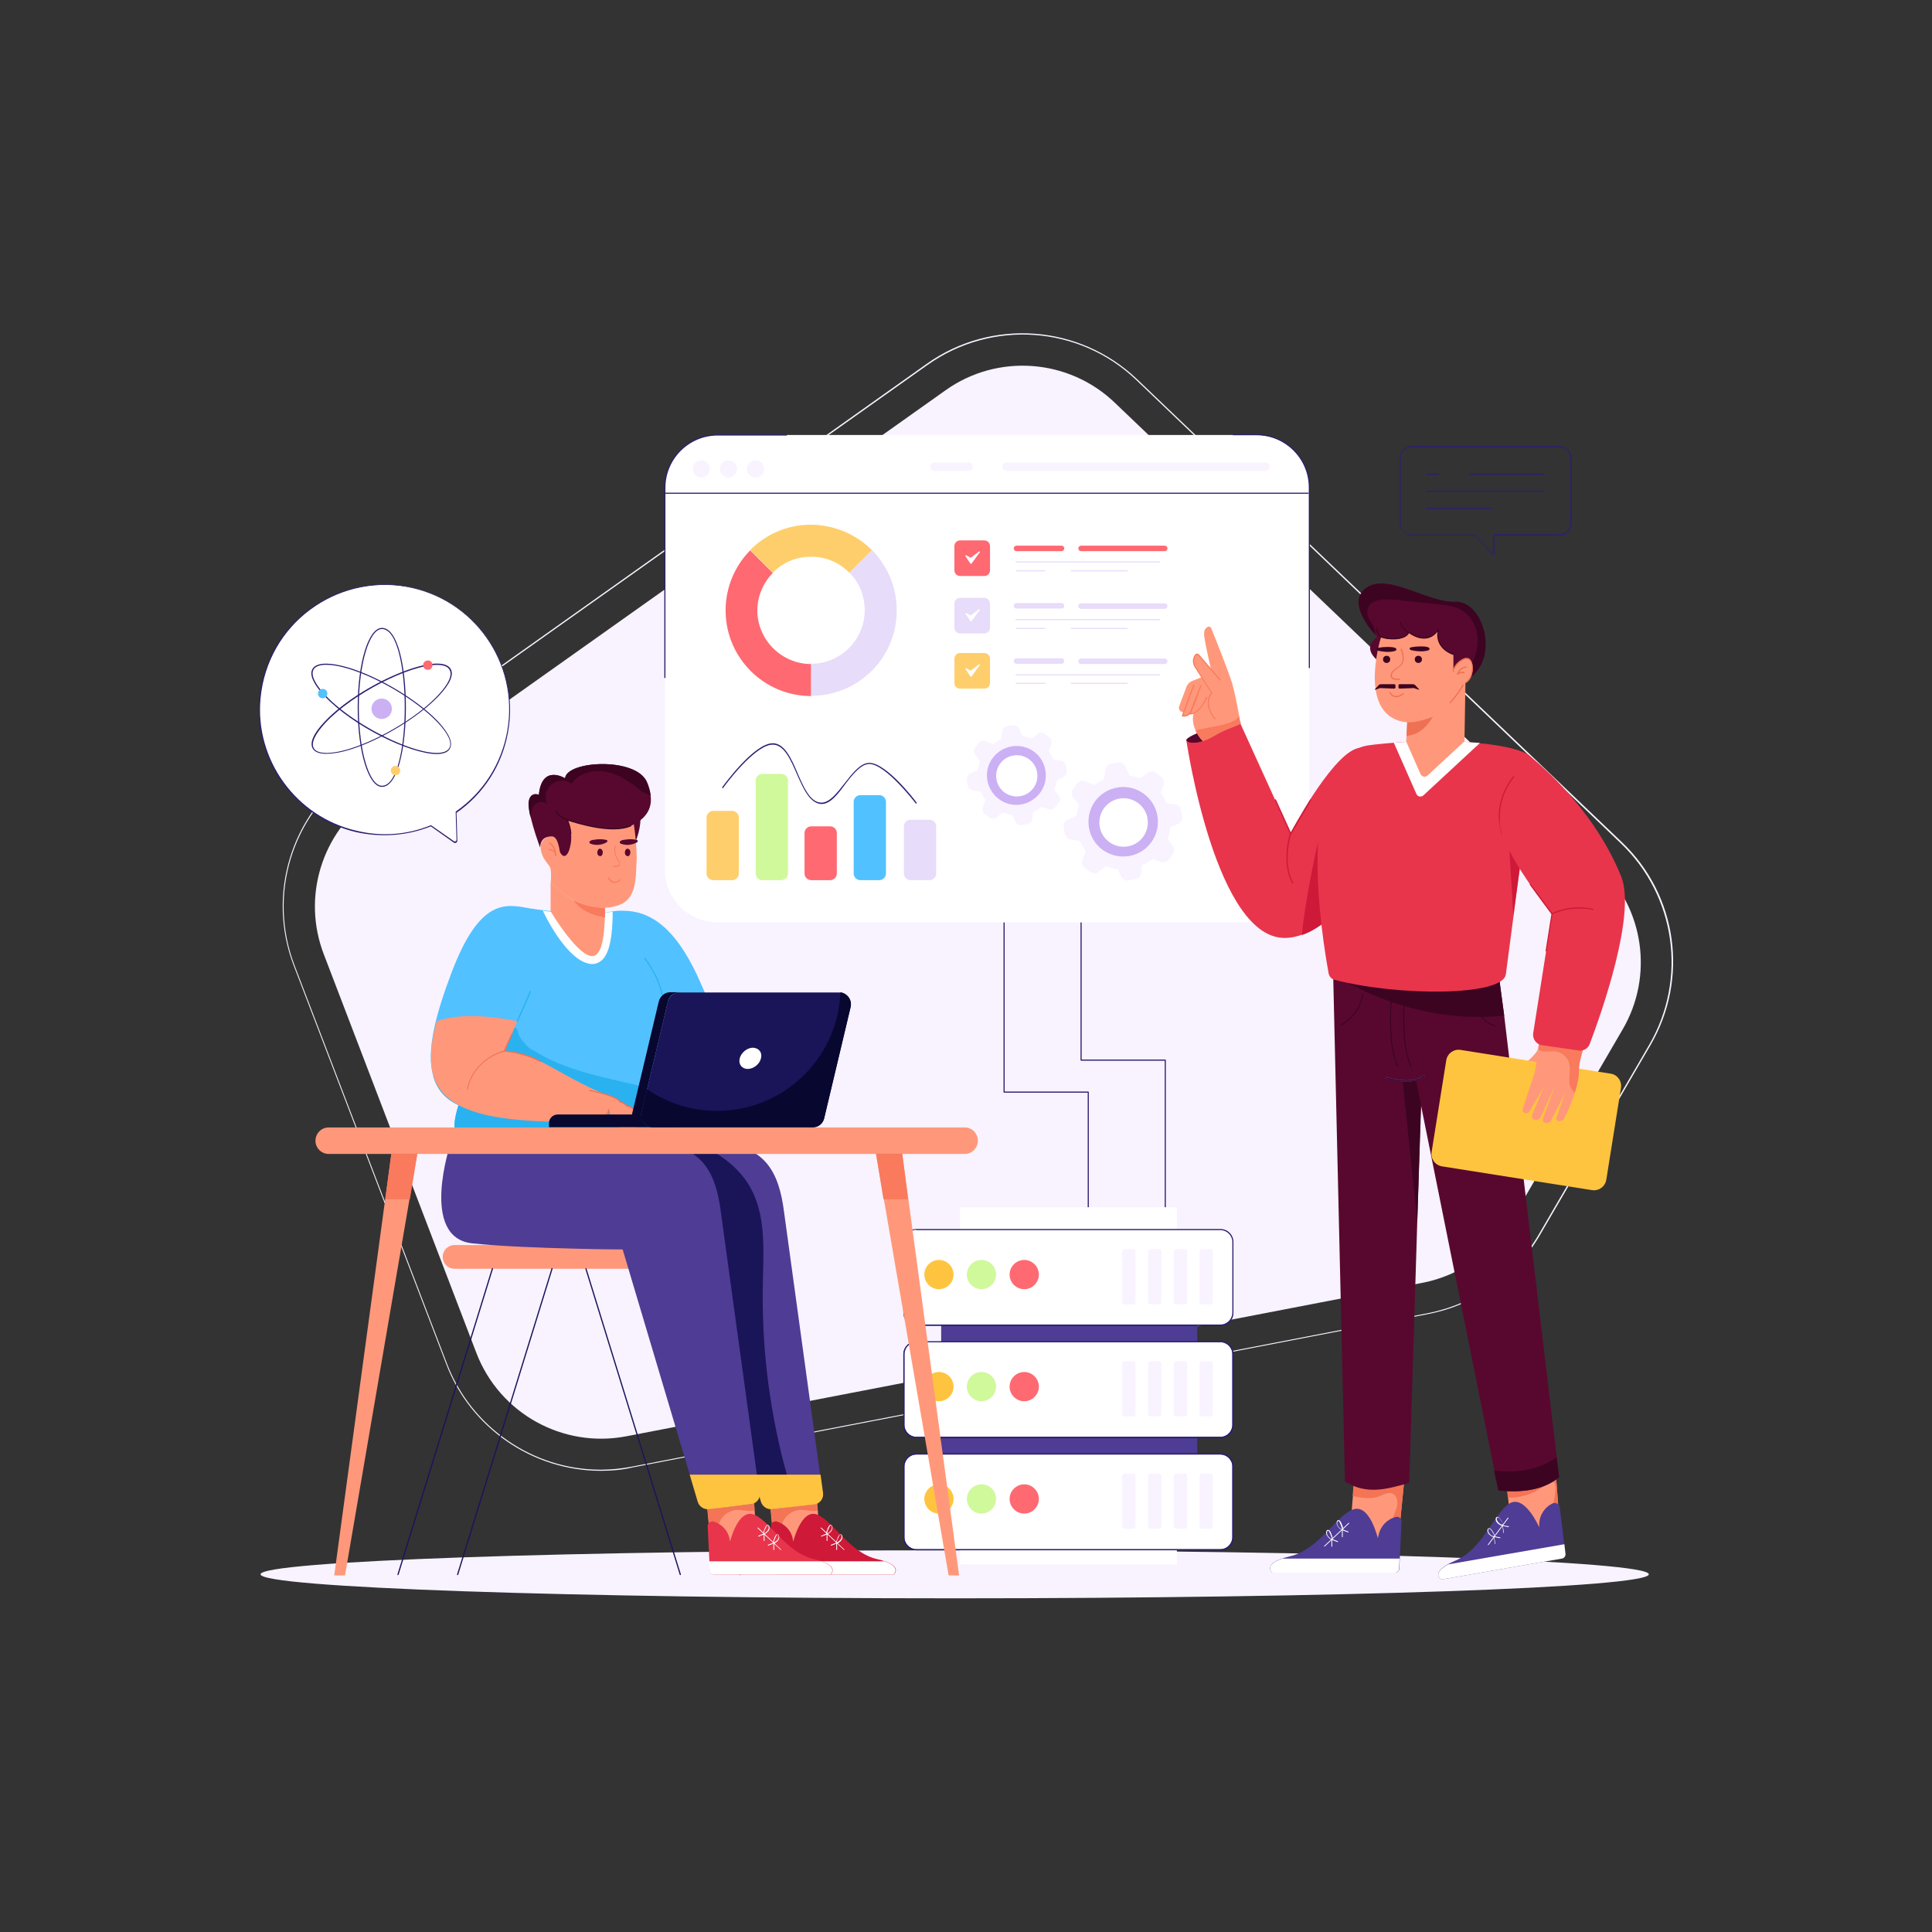 <svg xmlns="http://www.w3.org/2000/svg" enable-background="new 0 0 700 700" viewBox="0 0 700 700" id="data-science"><rect x="0" y="0" width="700" height="700" fill="#333333" stroke="none"/><path fill="#f8f3ff" d="M217.7 532.9c-24.7 0-47.2-15.5-56-38.6l-55.3-144.5c-9.8-25.6-1-54.5 21.3-70.4 10.4-7.4 200-141.8 208.1-147.6 23.4-16.6 55.3-14.3 76.2 5.6l175.6 167.7c20.2 19.2 24.4 49.5 10.4 73.6l-40 68.7c-8.7 15-23.5 25.4-40.5 28.7l-288.4 55.6c-3.8.9-7.6 1.2-11.4 1.2zm118.4-400.7L127.9 279.8c-22.2 15.7-30.9 44.5-21.2 69.9L162 494.2c8.8 22.9 31.1 38.3 55.6 38.3 3.8 0 7.6-.4 11.3-1.1l288.4-55.6c16.9-3.3 31.6-13.7 40.2-28.5l40-68.7c13.9-23.9 9.7-54-10.3-73.1L411.7 137.7c-20.6-19.7-52.3-22-75.6-5.5z"></path><path fill="#f8f3ff" d="m117.3 345.7 55.3 144.5c8.4 21.9 31.3 34.6 54.3 30.2l288.4-55.6c13.7-2.6 25.6-11.1 32.6-23.1l40-68.7c11.3-19.3 7.8-43.8-8.4-59.3L403.9 145.9c-16.7-16-42.5-17.9-61.3-4.5L134.5 289c-18 12.8-25.1 36.1-17.2 56.7z"></path><path fill="#ff987a" d="M556.6 387.4c-2.4.8-4.9 3.1-6.1 2.4-2.8-1.9 5.2-5.9 6.8-9.8l.3-1.7c0-.2.1-.3.1-.5l-1.1 9.6z"></path><path fill="#2c1e70" d="M422.2 440.1c-.1 0-.2-.1-.2-.2v-55.6h-30.3c-.1 0-.2-.1-.2-.2v-49.9c0-.1.1-.2.2-.2s.2.1.2.2v49.7h30.3c.1 0 .2.1.2.2v55.8c0 .2-.1.2-.2.2zM394.3 440.1c-.1 0-.2-.1-.2-.2v-44h-30.3c-.1 0-.2-.1-.2-.2v-61.5c0-.1.1-.2.2-.2s.2.1.2.2v61.3h30.3c.1 0 .2.1.2.2v44.2c0 .2-.1.2-.2.2z"></path><path fill="#fff" d="M474.4 176.7v138.4c0 10.6-8.6 19.1-19.1 19.1H260c-10.6 0-19.1-8.6-19.1-19.1V176.7c0-10.6 8.6-19.1 19.1-19.1h195.4c10.5 0 19 8.5 19 19.1z"></path><path fill="#2c1e70" d="M474.4 242.1c-.1 0-.2-.1-.2-.2v-65.3c0-10.4-8.5-18.9-18.9-18.9h-8.5c-.1 0-.2-.1-.2-.2s.1-.2.2-.2h8.5c10.6 0 19.3 8.7 19.3 19.3v65.3c0 .2-.1.2-.2.2zM240.9 245.7c-.1 0-.2-.1-.2-.2v-68.8c0-10.6 8.7-19.3 19.3-19.3h25c.1 0 .2.1.2.2s-.1.2-.2.2h-25c-10.4 0-18.9 8.5-18.9 18.9v68.8c0 .1-.1.2-.2.2z"></path><path fill="#2c1e70" d="M474 178.9H240.9c-.1 0-.2-.1-.2-.2s.1-.2.2-.2H474c.1 0 .2.1.2.2s-.1.2-.2.2z"></path><path fill="#f8f3ff" d="M257.2 169.9c0 1.7-1.4 3.1-3.1 3.1-1.7 0-3.1-1.4-3.1-3.1s1.4-3.1 3.1-3.1c1.7 0 3.1 1.4 3.1 3.1zM267 169.9c0 1.7-1.4 3.1-3.1 3.1-1.7 0-3.1-1.4-3.1-3.1s1.4-3.1 3.1-3.1c1.7 0 3.1 1.4 3.1 3.1zM276.8 169.9c0 1.7-1.4 3.1-3.1 3.1-1.7 0-3.1-1.4-3.1-3.1s1.4-3.1 3.1-3.1c1.8 0 3.1 1.4 3.1 3.1zM458.6 167.6h-93.9c-.8 0-1.5.7-1.5 1.5s.7 1.5 1.5 1.5h93.9c.8 0 1.5-.7 1.5-1.5 0-.9-.7-1.5-1.5-1.5zM352.5 169.1c0-.8-.7-1.5-1.5-1.5h-12.5c-.8 0-1.5.7-1.5 1.5s.7 1.5 1.5 1.5H351c.9 0 1.5-.7 1.5-1.5z"></path><path fill="#52c1ff" d="M321 290.5v26c0 1.3-1.1 2.4-2.4 2.4h-6.9c-1.3 0-2.4-1.1-2.4-2.4v-26c0-1.3 1.1-2.4 2.4-2.4h6.9c1.3 0 2.4 1.1 2.4 2.4z"></path><path fill="#e7dcf9" d="M339.2 299.4v17.1c0 1.3-1.1 2.4-2.4 2.4h-6.9c-1.3 0-2.4-1.1-2.4-2.4v-17.1c0-1.3 1.1-2.4 2.4-2.4h6.9c1.3 0 2.4 1.1 2.4 2.4z"></path><path fill="#ff6972" d="M303.2 301.8v14.7c0 1.3-1.1 2.4-2.4 2.4h-6.9c-1.3 0-2.4-1.1-2.4-2.4v-14.7c0-1.3 1.1-2.4 2.4-2.4h6.9c1.3 0 2.4 1.1 2.4 2.4z"></path><path fill="#d0f99b" d="M285.5 282.8v33.7c0 1.3-1.1 2.4-2.4 2.4h-6.9c-1.3 0-2.4-1.1-2.4-2.4v-33.7c0-1.3 1.1-2.4 2.4-2.4h6.9c1.3 0 2.4 1.1 2.4 2.4z"></path><path fill="#ffce6c" d="M267.7 296.2v20.3c0 1.3-1.1 2.4-2.4 2.4h-6.9c-1.3 0-2.4-1.1-2.4-2.4v-20.3c0-1.3 1.1-2.4 2.4-2.4h6.9c1.3 0 2.4 1.1 2.4 2.4z"></path><path fill="#2c1e70" d="M297.7 291.3h-.3c-4.1-.4-6.4-5.7-8.7-10.9-2.2-5.1-4.5-10.3-8.4-10.6-6.6-.5-18.2 15.5-18.3 15.7-.1.1-.2.1-.3 0-.1-.1-.1-.2 0-.3.5-.7 11.5-15.9 18.3-15.9h.3c4.1.3 6.5 5.7 8.7 10.9 2.2 5.1 4.5 10.3 8.3 10.6 3.1.3 6-3.5 8.8-7.1 2.8-3.6 5.7-7.3 8.9-7.3 6.3.1 16.7 13.8 17.1 14.4.1.1 0 .2 0 .3s-.2 0-.3 0c-.1-.1-10.8-14.2-16.8-14.3-3 0-5.9 3.6-8.6 7.1-2.7 3.7-5.5 7.4-8.7 7.4z"></path><path fill="#ff6972" d="M293.9 240.6v11.6c-17 0-30.8-13.7-31-30.7v-.3c0-8.5 3.4-16.2 8.9-21.8l8.2 8.2c-3.4 3.5-5.6 8.3-5.6 13.6v.3c.2 10.5 8.9 19.1 19.5 19.1z"></path><path fill="#e7dcf9" d="M324.9 221.1v.3c-.1 17-13.9 30.7-31 30.7v-11.6c10.6 0 19.3-8.6 19.4-19.2v-.3c0-5.3-2.1-10.1-5.6-13.6l8.2-8.2c5.6 5.8 9 13.4 9 21.9z"></path><path fill="#ffce6c" d="m315.9 199.3-8.2 8.2c-3.5-3.6-8.4-5.8-13.9-5.8-5.4 0-10.3 2.2-13.8 5.8l-8.2-8.2c5.7-5.8 13.6-9.2 22-9.2 8.7.1 16.5 3.6 22.1 9.2z"></path><path fill="#ff6972" d="M358.7 197.9v8.7c0 1.2-.9 2.1-2.1 2.1h-8.7c-1.2 0-2.1-.9-2.1-2.1v-8.7c0-1.2.9-2.1 2.1-2.1h8.7c1.2 0 2.1.9 2.1 2.1z"></path><path fill="#fff" d="m355 200.1-3 4.1c-.1.1-.3.1-.4 0l-1.8-2.7c-.1-.2.1-.4.3-.3l1.6.9 2.9-2.2c.3-.3.6 0 .4.2z"></path><path fill="#ff6972" d="M384.6 197.7h-16.3c-.6 0-1 .5-1 1 0 .6.5 1 1 1h16.3c.6 0 1-.5 1-1 0-.6-.4-1-1-1zM390.7 198.7c0 .6.5 1 1 1H422c.6 0 1-.5 1-1 0-.6-.5-1-1-1h-30.2c-.6 0-1.1.4-1.1 1z"></path><path fill="#e7dcf9" d="M420.2 203.8h-52.1c-.1 0-.2-.1-.2-.2s.1-.2.2-.2h52.1c.1 0 .2.1.2.2s0 .2-.2.2zM408.4 207h-20.2c-.1 0-.2-.1-.2-.2s.1-.2.2-.2h20.2c.1 0 .2.1.2.2s-.1.2-.2.2zM378.6 207h-10.4c-.1 0-.2-.1-.2-.2s.1-.2.2-.2h10.4c.1 0 .2.1.2.2s-.1.2-.2.2zM358.7 218.7v8.7c0 1.2-.9 2.1-2.1 2.1h-8.7c-1.2 0-2.1-.9-2.1-2.1v-8.7c0-1.2.9-2.1 2.1-2.1h8.7c1.2.1 2.1 1 2.1 2.1z"></path><path fill="#fff" d="m355 221-3 4.1c-.1.1-.3.1-.4 0l-1.8-2.7c-.1-.2.1-.4.3-.3l1.6.9 2.9-2.2c.3-.3.6 0 .4.2z"></path><path fill="#e7dcf9" d="M384.6 218.5h-16.3c-.6 0-1 .5-1 1 0 .6.5 1 1 1h16.3c.6 0 1-.5 1-1s-.4-1-1-1zM390.7 219.6c0 .6.5 1 1 1H422c.6 0 1-.5 1-1 0-.6-.5-1-1-1h-30.2c-.6-.1-1.1.4-1.1 1zM420.2 224.7h-52.1c-.1 0-.2-.1-.2-.2s.1-.2.2-.2h52.1c.1 0 .2.1.2.2s0 .2-.2.2zM408.4 227.9h-20.2c-.1 0-.2-.1-.2-.2s.1-.2.2-.2h20.2c.1 0 .2.1.2.2s-.1.2-.2.2zM378.6 227.9h-10.4c-.1 0-.2-.1-.2-.2s.1-.2.2-.2h10.4c.1 0 .2.1.2.2s-.1.2-.2.2z"></path><path fill="#ffce6c" d="M358.7 238.7v8.7c0 1.2-.9 2.1-2.1 2.1h-8.7c-1.2 0-2.1-.9-2.1-2.1v-8.7c0-1.2.9-2.1 2.1-2.1h8.7c1.2 0 2.1 1 2.1 2.1z"></path><path fill="#fff" d="m355 241-3 4.1c-.1.1-.3.1-.4 0l-1.8-2.7c-.1-.2.1-.4.3-.3l1.6.9 2.9-2.2c.3-.3.6 0 .4.2z"></path><path fill="#e7dcf9" d="M384.6 238.5h-16.3c-.6 0-1 .5-1 1 0 .6.5 1 1 1h16.3c.6 0 1-.5 1-1s-.4-1-1-1zM390.7 239.6c0 .6.5 1 1 1H422c.6 0 1-.5 1-1 0-.6-.5-1-1-1h-30.2c-.6-.1-1.1.4-1.1 1zM420.2 244.7h-52.1c-.1 0-.2-.1-.2-.2s.1-.2.2-.2h52.1c.1 0 .2.1.2.2s0 .2-.2.2zM408.4 247.8h-20.2c-.1 0-.2-.1-.2-.2s.1-.2.2-.2h20.2c.1 0 .2.1.2.2s-.1.2-.2.2zM378.6 247.8h-10.4c-.1 0-.2-.1-.2-.2s.1-.2.2-.2h10.4c.1 0 .2.1.2.2s-.1.2-.2.2z"></path><path fill="#f8f3ff" d="m425.9 291.4-3.2-.4c-.6-1.3-1.3-2.5-2.2-3.6l1.1-3c.4-1 .1-2.2-.8-2.9l-2-1.5c-.9-.7-2.1-.7-3 0l-2.6 2c-1.3-.5-2.6-.8-4-1l-1.5-3.3c-.5-1-1.5-1.6-2.6-1.4l-2.5.4c-1.1.2-2 1-2.1 2.1l-.5 3.6c-1.2.5-2.4 1.2-3.4 2l-3.4-1.3c-1-.4-2.2-.1-2.9.8l-1.5 2c-.7.9-.6 2.1 0 3l2.2 2.8c-.5 1.2-.8 2.6-1 3.9l-3.2 1.4c-1 .5-1.6 1.5-1.4 2.6l.4 2.5c.2 1.1 1 2 2.1 2.1l3.4.5c.6 1.3 1.3 2.5 2.1 3.6l-1.2 3.2c-.4 1-.1 2.2.8 2.9l2 1.5c.9.7 2.1.7 3 0l2.7-2.1c1.3.5 2.7.9 4.2 1l1.3 2.8c.5 1 1.5 1.6 2.6 1.4l2.5-.4c1.1-.2 2-1 2.1-2.1l.4-3c1.4-.6 2.6-1.4 3.8-2.3l2.9 1.1c1 .4 2.2.1 2.9-.8l1.5-2c.7-.9.7-2.1 0-3L423 304c.5-1.3.9-2.7 1-4.2l2.9-1.3c1-.5 1.6-1.5 1.4-2.6l-.4-2.5c-.1-1-.9-1.8-2-2zm-17.5 15.3c-4.8.7-9.3-2.6-10-7.4-.7-4.8 2.6-9.3 7.4-10 4.8-.7 9.3 2.6 10 7.4.7 4.8-2.6 9.3-7.4 10z"></path><path fill="#ccb0f4" d="M405.1 285.3c-6.9 1-11.6 7.4-10.6 14.3s7.4 11.6 14.3 10.6 11.6-7.4 10.6-14.3-7.5-11.7-14.3-10.6zm3.3 21.4c-4.8.7-9.3-2.6-10-7.4-.7-4.8 2.6-9.3 7.4-10 4.8-.7 9.3 2.6 10 7.4.7 4.8-2.6 9.3-7.4 10z"></path><path fill="#f8f3ff" d="m384.4 275.6-2.7-.4c-.5-1.1-1.1-2.1-1.8-3l1-2.6c.3-.9 0-1.9-.7-2.4l-1.7-1.3c-.8-.6-1.8-.6-2.5 0l-2.2 1.7c-1.1-.4-2.2-.7-3.3-.8l-1.3-2.8c-.4-.9-1.3-1.3-2.2-1.2l-2.1.3c-.9.1-1.7.9-1.8 1.8l-.4 3c-1 .5-2 1-2.9 1.7l-2.8-1.1c-.9-.3-1.9 0-2.4.7l-1.3 1.7c-.6.8-.5 1.8 0 2.5l1.8 2.4c-.4 1.1-.7 2.2-.9 3.3l-2.7 1.2c-.9.4-1.3 1.3-1.2 2.2l.3 2.1c.1.9.9 1.7 1.8 1.8l2.9.4c.5 1.1 1.1 2.1 1.8 3l-1 2.7c-.3.9 0 1.9.7 2.4l1.7 1.3c.8.6 1.8.6 2.5 0l2.3-1.8c1.1.4 2.3.7 3.5.9l1.1 2.4c.4.9 1.3 1.4 2.2 1.2l2.1-.3c.9-.1 1.7-.9 1.8-1.8l.3-2.6c1.2-.5 2.2-1.1 3.2-1.9l2.4.9c.9.3 1.9 0 2.4-.7l1.3-1.7c.6-.7.6-1.8 0-2.5l-1.6-2.1c.4-1.1.7-2.3.9-3.5l2.4-1.1c.9-.4 1.3-1.3 1.2-2.2l-.3-2.1c-.2-.9-.9-1.6-1.8-1.7zm-14.9 12.9c-4.1.6-7.9-2.2-8.5-6.3-.6-4.1 2.2-7.9 6.3-8.5 4.1-.6 7.9 2.2 8.5 6.3.6 4.1-2.2 7.9-6.3 8.5z"></path><path fill="#ccb0f4" d="M366.7 270.4c-5.8.9-9.9 6.3-9 12.1.9 5.8 6.3 9.9 12.1 9 5.8-.9 9.9-6.3 9-12.1-.8-5.9-6.2-9.9-12.1-9zm2.8 18.1c-4.1.6-7.9-2.2-8.5-6.3-.6-4.1 2.2-7.9 6.3-8.5 4.1-.6 7.9 2.2 8.5 6.3.6 4.1-2.2 7.9-6.3 8.5z"></path><path fill="#58082e" d="M532.8 245.4c-.7.5-1.4.9-2.1 1.3-12.5 6.4-31-7-31-7s-6.9-4.5-.7-8.9c0 0-.3-.3-.7-.8-2.5-2.8-10.3-12.6-2.5-17.2 8-4.7 22 5.9 31.7 5.4 9.8-.5 15.7 19.4 5.3 27.2z"></path><path fill="#3d0422" d="M532.8 245.4c-.7.5-1.4.9-2.1 1.3v-.3c-.1-1.3.7-2.5 1.3-3.6 2.1-3.5 3.6-7.5 3.3-11.6-.2-4.1-2.3-8.2-5.9-10.2-2.4-1.4-5.2-1.7-8-2-5.4-.6-10.9-1.1-16.3-1.7-4.5-.5-9.6.1-9.7 4.5 0 1.3.6 2.4 1.3 3.5.7 1.1 1.4 2.2 1.5 3.5 0 .3 0 .7-.1 1-2.5-2.8-10.3-12.6-2.5-17.2 8-4.7 22 5.9 31.7 5.4 10-.3 15.9 19.6 5.5 27.4z"></path><path fill="#f8f3ff" d="M597.4 570.4c0 4.8-112.6 8.7-251.5 8.7s-251.5-3.9-251.5-8.7 112.6-8.7 251.5-8.7 251.5 3.9 251.5 8.7z"></path><path fill="#4f3c94" d="M341 520.9h92.8v5.9H341zM341 480.2h92.8v5.9H341z"></path><path fill="#fff" d="M446.7 531.3V557c0 2.5-2 4.5-4.5 4.5H332c-2.5 0-4.5-2-4.5-4.5v-25.7c0-2.5 2-4.5 4.5-4.5h110.2c2.5 0 4.5 2 4.5 4.5z"></path><path fill="#2c1e70" d="M442.2 561.7H332c-2.6 0-4.7-2.1-4.7-4.7v-25.7c0-2.6 2.1-4.7 4.7-4.7h110.2c2.6 0 4.7 2.1 4.7 4.7V557c0 2.6-2.1 4.7-4.7 4.7zM332 527c-2.4 0-4.3 2-4.3 4.3V557c0 2.4 2 4.3 4.3 4.3h110.2c2.4 0 4.3-2 4.3-4.3v-25.7c0-2.4-2-4.3-4.3-4.3H332z"></path><path fill="#fff" d="M347.8 437.4h78.6v8h-78.6zM347.8 561.4h78.6v5.4h-78.6z"></path><path fill="#ffc43f" d="M345.5 543.1c0 2.9-2.4 5.3-5.3 5.3s-5.3-2.4-5.3-5.3 2.4-5.3 5.3-5.3 5.3 2.4 5.3 5.3z"></path><path fill="#d0f99b" d="M360.9 543.1c0 2.9-2.4 5.3-5.3 5.3s-5.3-2.4-5.3-5.3 2.4-5.3 5.3-5.3c3 0 5.3 2.4 5.3 5.3z"></path><path fill="#ff6972" d="M376.4 543.1c0 2.9-2.4 5.3-5.3 5.3s-5.3-2.4-5.3-5.3 2.4-5.3 5.3-5.3 5.3 2.4 5.3 5.3z"></path><path fill="#f8f3ff" d="M439.4 534.8V553c0 .5-.4.9-.9.9h-3c-.5 0-.9-.4-.9-.9v-18.2c0-.5.4-.9.9-.9h3c.5-.1.9.4.9.9zM430.1 534.8V553c0 .5-.4.9-.9.9h-3c-.5 0-.9-.4-.9-.9v-18.2c0-.5.4-.9.9-.9h3c.5-.1.9.4.9.9zM420.8 534.8V553c0 .5-.4.9-.9.9h-3c-.5 0-.9-.4-.9-.9v-18.2c0-.5.4-.9.9-.9h3c.4-.1.9.4.9.9zM411.4 534.8V553c0 .5-.4.9-.9.9h-3c-.5 0-.9-.4-.9-.9v-18.2c0-.5.4-.9.9-.9h3c.5-.1.9.4.9.9z"></path><path fill="#fff" d="M446.7 490.6v25.7c0 2.5-2 4.5-4.5 4.5H332c-2.5 0-4.5-2-4.5-4.5v-25.7c0-2.5 2-4.5 4.5-4.5h110.2c2.5 0 4.5 2 4.5 4.5z"></path><path fill="#2c1e70" d="M442.2 521.1H332c-2.6 0-4.7-2.1-4.7-4.7v-25.7c0-2.6 2.1-4.7 4.7-4.7h110.2c2.6 0 4.7 2.1 4.7 4.7v25.7c0 2.5-2.1 4.7-4.7 4.7zM332 486.3c-2.4 0-4.3 2-4.3 4.3v25.7c0 2.4 2 4.3 4.3 4.3h110.2c2.4 0 4.3-2 4.3-4.3v-25.7c0-2.4-2-4.3-4.3-4.3H332z"></path><path fill="#ffc43f" d="M345.5 502.4c0 2.9-2.4 5.3-5.3 5.3s-5.3-2.4-5.3-5.3 2.4-5.3 5.3-5.3 5.3 2.4 5.3 5.3z"></path><path fill="#d0f99b" d="M360.9 502.4c0 2.9-2.4 5.3-5.3 5.3s-5.3-2.4-5.3-5.3 2.4-5.3 5.3-5.3c3 0 5.3 2.4 5.3 5.3z"></path><path fill="#ff6972" d="M376.4 502.4c0 2.9-2.4 5.3-5.3 5.3s-5.3-2.4-5.3-5.3 2.4-5.3 5.3-5.3 5.3 2.4 5.3 5.3z"></path><path fill="#f8f3ff" d="M439.4 494.1v18.2c0 .5-.4.9-.9.9h-3c-.5 0-.9-.4-.9-.9v-18.2c0-.5.4-.9.9-.9h3c.5 0 .9.4.9.9zM430.1 494.1v18.2c0 .5-.4.9-.9.9h-3c-.5 0-.9-.4-.9-.9v-18.2c0-.5.4-.9.9-.9h3c.5 0 .9.4.9.9zM420.8 494.1v18.2c0 .5-.4.9-.9.9h-3c-.5 0-.9-.4-.9-.9v-18.2c0-.5.4-.9.9-.9h3c.4 0 .9.4.9.9zM411.4 494.1v18.2c0 .5-.4.9-.9.9h-3c-.5 0-.9-.4-.9-.9v-18.2c0-.5.4-.9.9-.9h3c.5 0 .9.4.9.9z"></path><path fill="#fff" d="M446.7 450v25.7c0 2.5-2 4.5-4.5 4.5H332c-2.5 0-4.5-2-4.5-4.5V450c0-2.5 2-4.5 4.5-4.5h110.2c2.5-.1 4.5 2 4.5 4.5z"></path><path fill="#2c1e70" d="M442.2 561.7H332c-2.6 0-4.7-2.1-4.7-4.7v-25.7c0-2.6 2.1-4.7 4.7-4.7h110.2c2.6 0 4.7 2.1 4.7 4.7V557c0 2.6-2.1 4.7-4.7 4.7zM332 527c-2.4 0-4.3 2-4.3 4.3V557c0 2.4 2 4.3 4.3 4.3h110.2c2.4 0 4.3-2 4.3-4.3v-25.7c0-2.4-2-4.3-4.3-4.3H332zM442.2 521.1H332c-2.6 0-4.7-2.1-4.7-4.7v-25.7c0-2.6 2.1-4.7 4.7-4.7h110.2c2.6 0 4.7 2.1 4.7 4.7v25.7c0 2.5-2.1 4.7-4.7 4.7zM332 486.3c-2.4 0-4.3 2-4.3 4.3v25.7c0 2.4 2 4.3 4.3 4.3h110.2c2.4 0 4.3-2 4.3-4.3v-25.7c0-2.4-2-4.3-4.3-4.3H332z"></path><path fill="#fff" d="M446.7 450v25.7c0 2.5-2 4.5-4.5 4.5H332c-2.5 0-4.5-2-4.5-4.5V450c0-2.5 2-4.5 4.5-4.5h110.2c2.5-.1 4.5 2 4.5 4.5z"></path><path fill="#2c1e70" d="M442.2 480.4H332c-2.6 0-4.7-2.1-4.7-4.7V450c0-2.6 2.1-4.7 4.7-4.7h110.2c2.6 0 4.7 2.1 4.7 4.7v25.7c0 2.6-2.1 4.7-4.7 4.7zM332 445.6c-2.4 0-4.3 2-4.3 4.3v25.7c0 2.4 2 4.3 4.3 4.3h110.2c2.4 0 4.3-2 4.3-4.3V450c0-2.4-2-4.3-4.3-4.3H332z"></path><path fill="#ffc43f" d="M345.5 461.8c0 2.9-2.4 5.3-5.3 5.3s-5.3-2.4-5.3-5.3 2.4-5.3 5.3-5.3 5.3 2.4 5.3 5.3z"></path><path fill="#d0f99b" d="M360.9 461.8c0 2.9-2.4 5.3-5.3 5.3s-5.3-2.4-5.3-5.3 2.4-5.3 5.3-5.3c3 0 5.3 2.4 5.3 5.3z"></path><path fill="#ff6972" d="M376.4 461.8c0 2.9-2.4 5.3-5.3 5.3s-5.3-2.4-5.3-5.3 2.4-5.3 5.3-5.3 5.3 2.4 5.3 5.3z"></path><path fill="#f8f3ff" d="M439.4 453.5v18.2c0 .5-.4.9-.9.9h-3c-.5 0-.9-.4-.9-.9v-18.2c0-.5.4-.9.9-.9h3c.5-.1.9.3.9.9zM430.1 453.5v18.2c0 .5-.4.9-.9.9h-3c-.5 0-.9-.4-.9-.9v-18.2c0-.5.4-.9.9-.9h3c.5-.1.9.3.9.9zM420.8 453.5v18.2c0 .5-.4.9-.9.9h-3c-.5 0-.9-.4-.9-.9v-18.2c0-.5.4-.9.9-.9h3c.4-.1.9.3.9.9zM411.4 453.5v18.2c0 .5-.4.9-.9.9h-3c-.5 0-.9-.4-.9-.9v-18.2c0-.5.4-.9.9-.9h3c.5-.1.9.3.9.9z"></path><path fill="#ff987a" d="M239.4 455.4c0 2.4-1.9 4.3-4.3 4.3h-70.4c-2.4 0-4.3-1.9-4.3-4.3s1.9-4.3 4.3-4.3h70.4c2.4.1 4.3 2 4.3 4.3z"></path><path fill="#1a1459" d="M144.2 570.7c-.1 0-.1 0 0 0-.2 0-.2-.2-.2-.3l34.2-110.8c0-.1.1-.2.3-.1.1 0 .2.1.1.3l-34.2 110.8c-.1.1-.2.1-.2.1zM165.8 570.7s-.1 0 0 0c-.2 0-.2-.2-.2-.3l34.2-110.8c0-.1.1-.2.3-.1.1 0 .2.1.1.3L166 570.6c-.1.1-.1.1-.2.1zM268.1 570.7c-.1 0-.2-.1-.2-.1l-34.2-110.8c0-.1 0-.2.1-.3.1 0 .2 0 .3.1l34.2 110.8c0 .2 0 .3-.2.3zM246.5 570.7c-.1 0-.2-.1-.2-.1l-34.2-110.8c0-.1 0-.2.1-.3.1 0 .2 0 .3.1l34.2 110.8c0 .2-.1.3-.2.3z"></path><path fill="#52c1ff" d="M253.5 400.9c-2.4.8-5.3 1.4-8.7 1.5l-1.5 11.6s-67.1 2.1-75 0c-5.5-1.5-3.5-9.3-2.2-13.6-5-2.3-7.8-5.9-9.1-10.4-2.7-9.2.9-22.4 6.3-36.8 10.6-28.5 20.2-25.6 29.1-24h.2c1.2.2 2.6.4 4.2.6 7.5 1 17.8 1.8 17.8 1.8 2.1-.4 4.7-1 7.4-1.4 1.4-.2 2.9-.3 4.4-.2 8 .2 17.4 4.5 26.3 23.6 9.9 21.6 16.6 41.7.8 47.3z"></path><path fill="#29b2ef" d="M253.5 400.9c-2.4.8-5.3 1.4-8.7 1.5l-1.5 11.6s-67.1 2.1-75 0c-5.5-1.5-3.5-9.3-2.2-13.6-5-2.3-7.8-5.9-9.1-10.4 1.1-1.5 2.3-3 3.7-4.2 4.6-4.1 10.3-6.8 15.9-9.3l6-2.7c1.1-.5 3.5-2.2 4.6-1.1.4.4.4 1.5.7 2.1.3.8.9 1.6 1.4 2.3.7.8 2.8 3.4 3.9 3.4 17.2 11.1 39.4 10.7 58 19.2.8.4 1.5.8 2.3 1.2z"></path><path fill="#ff987a" d="m261.7 374.9-5-12-16.1 1.7.6 37.6c2.9-.3 24.8 1.5 27.4 1.3v-27.3l-6.9-1.3z"></path><path fill="#29b2ef" d="M240.6 365.1c-.1 0-.2-.1-.2-.2-.4-6-2.7-11.9-6.9-17.5-.1-.1 0-.2 0-.3.1-.1.2 0 .3 0 4.2 5.7 6.6 11.7 7 17.7 0 .2-.1.3-.2.3z"></path><path fill="#ff987a" d="m220.4 403.1-.1 3.1s-26.1 1.4-42.2-1.8c-21.4-4.3-25-15.3-19.9-34.4 8-2.9 19.5-2 29.2 0l-4.5 10.7c12.6.8 20.9 10.3 41.5 17.9l-4 4.5z"></path><path fill="#ff987a" d="M213.6 395.2s8.6 1.6 10.5 3.6c1.7 1.8 1.1 5 1.2 7.8.1 2.8-4.2 1.3-4.2-1.4 0-.5-.6-3.1-.6-3.1s.4 3.7-8.2 3.8"></path><path fill="#ef7154" d="M224 408.3c-.4 0-.9-.1-1.4-.4-.8-.5-1.7-1.4-1.7-2.7 0-.3-.2-1.3-.4-2.2-.1.3-.3.5-.5.8-.9 1-2.9 2.2-7.6 2.2-.1 0-.2-.1-.2-.2s.1-.2.2-.2c4.6-.1 6.5-1.2 7.3-2.1.7-.8.6-1.5.6-1.5 0-.1.1-.2.2-.2s.2 0 .2.2c0 .1.6 2.6.6 3.2 0 1.1.8 1.9 1.5 2.3 1.2.6 2.3.4 2.3-1-.1-2.7.5-6-1.1-7.7-1.9-1.9-10.3-3.5-10.4-3.5-.1 0-.2-.1-.2-.2s.1-.2.2-.2c.4.1 8.7 1.6 10.6 3.6 1.8 1.8 1.1 5.2 1.2 7.9.2 1.3-.5 1.9-1.4 1.9z"></path><path fill="#ff987a" d="M224.4 399.2c1.1.4 1.9.9 2.4 1.4 1.7 1.8 1.1 5 1.2 7.8.1 2.8-4.2 1.3-4.2-1.4"></path><path fill="#ef7154" d="M225.4 409.7c-.8-.5-1.7-1.4-1.7-2.7 0-.1.1-.2.2-.2s.2.1.2.2c0 1.1.8 1.9 1.5 2.3 1.2.6 2.3.4 2.3-1-.1-2.7.5-6-1.1-7.7-.4-.4-1.2-.9-2.3-1.3-.1 0-.2-.2-.1-.3 0-.1.2-.1.3-.1 1.2.5 2 1 2.5 1.4 1.8 1.8 1.1 5.2 1.2 7.9-.1 1.8-1.6 2.3-3 1.5z"></path><path fill="#ff987a" d="M227.3 400.8c1 .4 1.8.9 2.3 1.3 1.7 1.8 1.1 5 1.2 7.8.1 2.8-4.2 1.3-4.2-1.4"></path><path fill="#ef7154" d="M228.1 411.2c-.8-.5-1.7-1.4-1.7-2.7 0-.1.1-.2.2-.2s.2.1.2.2c0 1.1.8 1.9 1.5 2.3 1.2.6 2.3.4 2.3-1-.1-2.7.5-6-1.1-7.7-.4-.4-1.2-.9-2.2-1.3-.1 0-.2-.2-.1-.3 0-.1.2-.2.3-.1 1.1.5 1.9.9 2.4 1.4 1.8 1.8 1.1 5.2 1.2 7.9-.1 1.9-1.6 2.3-3 1.5z"></path><path fill="#ff987a" d="m297.5 563.2-16.9-1.6-1.8-18.6h17.1l.4 4.3z"></path><path fill="#f47456" d="M296.3 547.3c-2.2.5-4.5-.4-6.8-.2-2.8.3-5.4 2.4-6.1 5.1-.7 2.6.1 5.5-.7 8.1-.2.5-.4.9-.6 1.3l-1.4-.1-1.8-18.4H296l.3 4.2z"></path><path fill="#ce1938" d="m279.3 552.9.8 16.2c0 .8.7 1.4 1.5 1.4h42.2s4-3.3-6-5.6-15.7-13.6-21.6-16.1c-5.9-2.4-8.8 9.8-8.8 9.8l-.2-1.2c-.6-3-3-5.4-6-6.2-1.1 0-1.9.7-1.9 1.7z"></path><path fill="#fff" d="M299.7 558.3c.1 0 .1-.1.1-.1v-2.5s0-.1-.1-.1h-.1l-2 .8c-.1 0-.1.1-.1.2s.1.1.2.1l1.8-.7v2.3h.2z"></path><path fill="#fff" d="M305.8 561.6h.1c.1-.1 0-.1 0-.2l-8.3-7.9c-.1-.1-.1 0-.2 0-.1.1 0 .1 0 .2l8.4 7.9c-.1 0 0 0 0 0z"></path><path fill="#fff" d="M299.7 555.8c-.1 0-.2-.1-.3-.3-.1-.3.1-.7.2-1 0-.1.1-.1.1-.2.1-.4.3-.8.5-1.2.1-.1.2-.3.3-.4.2-.2.4-.2.5-.2.3 0 .5.4.6.7.1.6-.1 1.2-.5 1.7 0 0-.8.9-1.4.9.1 0 0 0 0 0zm1-2.9c-.1.1-.2.2-.2.4-.2.4-.3.7-.5 1.1 0 .1 0 .1-.1.2-.1.3-.2.6-.2.8 0 .1.1.1.1.1.2.1.8-.5 1.1-.8.4-.5.6-1 .5-1.5 0-.2-.2-.4-.3-.5-.2.1-.3.1-.4.2zM303.3 559.2c-.1 0-.2-.1-.3-.3-.1-.3.1-.7.2-1 0-.1.1-.1.1-.2.1-.4.3-.8.5-1.2.1-.1.2-.3.3-.4.2-.1.4-.2.5-.2.4 0 .5.4.6.7.1.6-.1 1.2-.5 1.7-.1 0-.8.9-1.4.9zm.9-3c-.1.1-.2.2-.2.4-.2.4-.3.7-.5 1.1 0 .1 0 .1-.1.2-.1.3-.2.6-.2.8 0 .1.1.1.1.1.2 0 .8-.5 1.1-.8.4-.5.6-1 .5-1.5 0-.2-.2-.4-.3-.5-.2.1-.3.2-.4.2z"></path><path fill="#fff" d="M303.2 561.6c.1 0 .1 0 0 0 .1 0 .1-.1.1-.1V559s0-.1-.1-.1h-.1l-2 .8c-.1 0-.1.1-.1.2s.1.1.2.1l1.8-.7v2.3c.1-.1.2 0 .2 0zM320.5 565.7c6.3 2.2 3.2 4.8 3.2 4.8h-42.2c-.8 0-1.4-.6-1.5-1.4l-.2-3.4h40.7z"></path><path fill="#4f3c94" d="m294.9 545-10.7 1.2-4.5.5c-1.8.2-3.5-.9-4-2.7l-27.2-91.3s-7.7 0-17.9-.3c-11.5-.3-26.1-.8-36.5-1.9-19.5-2-7.9-36.4-7.9-36.4h73.4c17.3.8 22.6 10 24.5 25.2L298 540.6c.5 2.2-1 4.1-3.1 4.4z"></path><path fill="#1a1459" d="M285.7 541c-.2 1.8-.7 3.6-1.5 5.2l-4.5.5c-1.8.2-3.5-.9-4-2.7l-27.2-91.3s-7.7 0-17.9-.3c-2.5-.2-5.1 0-7.6-.4-5.6-.9-10.3-5-13-10-2.7-5-3.5-10.8-3.6-16.4-.1-4.1.8-8.3 2.9-11.5 2-3 5-4.9 9.4-4.7 9.7.4 19.8.8 29.2 3.5 1.2.4 2.5.8 3.7 1.2 8.3 3.1 16 8.5 20.3 16.2 5.7 10.3 4.7 22.7 4.5 34.4-.5 22.1 2.1 44.2 7.6 65.6 1.1 3.6 2 7.1 1.7 10.7z"></path><path fill="#ffc43f" d="M297.3 534.3h-24.5l2.9 9.8c.5 1.7 2.2 2.9 4 2.7l4.5-.5 10.7-1.2c2.1-.2 3.6-2.1 3.3-4.2l-.9-6.6z"></path><path fill="#ff987a" d="m274.7 563.2-17-1.6-1.8-18.6h17.2l.3 4.3z"></path><path fill="#f47456" d="M273.4 547.3c-2.2.5-4.5-.4-6.8-.2-2.8.3-5.4 2.4-6.1 5.1-.7 2.6.1 5.5-.7 8.1-.2.5-.4.9-.6 1.3l-1.4-.1-1.8-18.4h17.2l.2 4.2z"></path><path fill="#e8354c" d="m256.4 552.9.8 16.2c0 .8.7 1.4 1.5 1.4h42.2s4-3.3-6-5.6-15.7-13.6-21.6-16.1c-5.9-2.4-8.8 9.8-8.8 9.8l-.2-1.2c-.6-3-3-5.4-6-6.2-1 0-1.9.7-1.9 1.7z"></path><path fill="#fff" d="M276.9 558.3c.1 0 .1-.1.1-.1v-2.5s0-.1-.1-.1h-.1l-2 .8c-.1 0-.1.1-.1.2s.1.1.2.1l1.8-.7v2.3h.2z"></path><path fill="#fff" d="M282.9 561.6h.1c.1-.1 0-.1 0-.2l-8.3-7.9c-.1-.1-.1 0-.2 0-.1.1 0 .1 0 .2l8.4 7.9z"></path><path fill="#fff" d="M276.9 555.8c-.1 0-.2-.1-.3-.3-.1-.3.1-.7.2-1 0-.1.1-.1.1-.2.1-.4.3-.8.5-1.2.1-.1.2-.3.3-.4.2-.2.4-.2.5-.2.3 0 .5.4.6.7.1.6-.1 1.2-.5 1.7-.1 0-.8.9-1.4.9zm.9-2.9c-.1.1-.2.2-.2.4-.2.4-.3.7-.5 1.1 0 .1 0 .1-.1.2-.1.3-.2.6-.2.8 0 .1.1.1.1.1.2.1.8-.5 1.1-.8.4-.5.6-1 .5-1.5 0-.2-.2-.4-.3-.5-.2.1-.3.1-.4.2zM280.4 559.2c-.1 0-.2-.1-.3-.3-.1-.3.1-.7.2-1 0-.1.1-.1.1-.2.1-.4.3-.8.5-1.2.1-.1.2-.3.3-.4.2-.1.4-.2.5-.2.4 0 .5.4.6.7.1.6-.1 1.2-.5 1.7 0 0-.8.9-1.4.9.1 0 0 0 0 0zm1-3c-.1.1-.2.2-.2.4-.2.4-.3.7-.5 1.1 0 .1 0 .1-.1.2-.1.3-.2.6-.2.8 0 .1.1.1.1.1.2 0 .8-.5 1.1-.8.4-.5.6-1 .5-1.5 0-.2-.2-.4-.3-.5-.2.1-.3.2-.4.2z"></path><path fill="#fff" d="M280.4 561.6c.1 0 .1-.1.1-.1V559s0-.1-.1-.1h-.1l-2 .8c-.1 0-.1.1-.1.2s.1.1.2.1l1.8-.7v2.3c.1-.1.1 0 .2 0zM297.6 565.7c6.3 2.2 3.2 4.8 3.2 4.8h-42.2c-.8 0-1.4-.6-1.5-1.4l-.2-3.4h40.7z"></path><path fill="#4f3c94" d="m272 545-10.7 1.2-4.5.5c-1.8.2-3.5-.9-4-2.7l-27.2-91.3s-7.7 0-17.9-.3c-11.5-.3-26.1-.8-36.5-1.9-19.5-2-7.9-36.4-7.9-36.4h73.4c17.3.8 22.6 10 24.5 25.2l13.9 101.3c.5 2.2-1 4.1-3.1 4.4z"></path><path fill="#ffc43f" d="M274.4 534.3h-24.5l2.9 9.8c.5 1.7 2.2 2.9 4 2.7l4.5-.5L272 545c2.1-.2 3.6-2.1 3.3-4.2l-.9-6.5z"></path><path fill="#ef7154" d="M169.4 394.8c-.1 0-.2-.1-.2-.2 2.4-11.4 13.5-14 13.6-14 .1 0 .2 0 .2.2s0 .2-.2.2c-.1 0-11 2.5-13.3 13.7.1 0 0 .1-.1.1z"></path><path fill="#ef7154" d="M195.7 384.8h-.1c-5.1-3.1-12.8-3.8-12.9-3.8-.1 0-.1 0-.2-.1s0-.1 0-.2l2.7-6c0-.1.2-.1.3-.1.1 0 .1.2.1.3l-2.6 5.7c1.5.1 8.2 1 12.8 3.8.1.1.1.2.1.3-.1 0-.1.1-.2.1z"></path><path fill="#080730" d="M246.1 359.6c-2 0-3.7 1.3-4.1 3.3l-9.6 40.4c-.1.2-.1.4-.1.6h1v3c.8.9 1.9 1.5 3.2 1.5h-37.6V407c0-1.8 1.4-3.2 3.2-3.2H229c0-.2 0-.4.1-.6l9.6-40.4c.5-1.9 2.2-3.3 4.1-3.3h3.3z"></path><path fill="#1a1459" d="m308.2 364.9-9.6 40.4c-.5 1.9-2.1 3.2-4.1 3.2h-58c-2.7 0-4.7-2.5-4.1-5.2l9.6-40.4c.5-1.9 2.1-3.3 4.1-3.3h58c2.7 0 4.7 2.6 4.1 5.3z"></path><path fill="#080730" d="m308.2 364.8-9.6 40.4c-.5 1.9-2.2 3.2-4.1 3.2h-58c-2.7 0-4.7-2.5-4.1-5.2l2-8.6c7.2 5 16 7.9 25.4 7.9 24.1 0 43.8-19.1 44.7-43 2.5.4 4.3 2.8 3.7 5.3z"></path><path fill="#fff" d="M275.7 383.5c-.5 2.1-2.7 3.8-4.8 3.8-2.1 0-3.4-1.7-2.9-3.8.5-2.1 2.7-3.9 4.8-3.9 2.2.1 3.5 1.8 2.9 3.9z"></path><path fill="#29b2ef" d="M187.4 370.3s-.1 0 0 0c-.2-.1-.2-.2-.2-.3l4.8-10.9c0-.1.2-.1.3-.1.1 0 .1.2.1.3l-4.8 10.9c-.1 0-.1.1-.2.1z"></path><path fill="#ff987a" d="M354.3 413.3c0 2.6-2.1 4.8-4.8 4.8H119.1c-2.6 0-4.8-2.1-4.8-4.8 0-2.6 2.1-4.8 4.8-4.8h230.5c2.6 0 4.7 2.2 4.7 4.8z"></path><path fill="#ff987a" d="M151.2 418 125 570.8h-3.9L141.8 418zM317.4 418l26.3 152.8h3.8L326.9 418z"></path><path fill="#f97a5d" d="m148.5 434.5 2.7-16.5h-9.4l-2.2 16.5zM329 434.5l-2.1-16.5h-9.5l2.7 16.5z"></path><path fill="#58082e" d="M231.9 291.8c.5 5.3.1 8.7-1.6 13.1l-8.2-14.3 9.8 1.2z"></path><path fill="#fff" d="M222 330.3c-.1 11.8-1.9 17.4-5.8 18.7-.5.2-1.1.3-1.7.3-9-.4-17.6-18.8-17.8-19.3 7.5 1 17.8 1.8 17.8 1.8 2.2-.4 4.7-1.1 7.5-1.5z"></path><path fill="#ff987a" d="M219.2 328.9c0 6.9-.5 16.3-3.9 17.4-5.2 1.7-15.8-16.1-15.8-16.1v-10.8.1s8.4 10 19.7 9.4z"></path><path fill="#ff987a" d="M230.4 317.3c-.6 6.9-2.8 9.8-7.3 11-13.1 3.5-23.5-8.6-23.5-8.6s.2-4-.2-5.2c-.6-1.5-2.4-2.7-3.2-5.5-.7-2.3-.5-4.8 2.8-6l1.3-10.8 29.2 5.5s1.1 6.2 1.2 13.2c-.1 2.1-.2 4.3-.3 6.4z"></path><path fill="#ff987a" d="M199.6 319.5c-.1.1-.1.1 0 0-.1.1-.1.1 0 0z"></path><path fill="#58082e" d="M228.6 299.2c-7.6 3.3-23-2.2-23-2.2 2.9 6.6.3 11.8.3 11.8-.9 1.7-1.9 1.9-3 0-.9-5.7-2.2-6-3.9-5.7-2.6.4-3.2 2.2-3.3 4 0 0-.8-2.1-1.7-4.9-.6-1.9-1.2-4-1.7-6-.5-2.2-.8-4.2-.7-5.4.3-3.1 2.2-3.2 3.1-3 .4.1.6.2.6.2 1.1-11.3 9.5-6 9.5-6 .5-6.4 25.6-7.8 29.6 1.3.7 1.6 1.1 3.1 1.3 4.4V288c1 6.6-3.8 9.7-7.1 11.2z"></path><path fill="#3d0422" d="M206.9 302.1c-.1 0-.2-.1-.2-.2-.2-1.6-.6-3.3-1.3-4.8v-.2c.1-.1.1-.1.2-.1.2.1 15.3 5.5 22.8 2.2.1 0 .2 0 .3.1s0 .2-.1.3c-7 3.1-20.1-1.2-22.7-2 .6 1.5 1 3 1.1 4.5.2.1.1.2-.1.2.1 0 0 0 0 0zM235.8 288.1c-.4 0-.8-.1-1.2-.3-1.6-.6-2.9-1.6-4.2-2.7-3.5-2.7-7.4-5-11.7-5.6-4.3-.6-9.1.8-11.6 4.4-2.2-1.6-5.5-1.3-7.5.5s-2.5 5.1-1.1 7.4c-.8-1.5-3.1-1.6-4.4-.5-1.3 1.1-1.7 2.9-1.9 4.6v.3c-.5-2.2-.8-4.2-.7-5.4.3-3.1 2.2-3.2 3.1-3 .4.1.6.2.6.2 1.1-11.3 9.5-6 9.5-6 .5-6.4 25.6-7.8 29.6 1.3.7 1.6 1.1 3.1 1.3 4.4v.1c.2.1.2.2.2.3z"></path><path fill="#3d0422" d="M205.6 297.2c-2.8-.5-4.3-3-4.3-3.1-.1-.1 0-.2.1-.3.1-.1.2 0 .3.1 0 0 1.4 2.4 4 2.9.1 0 .2.1.2.2-.1.1-.2.2-.3.2z"></path><path fill="#58082e" d="M218.4 308.8c0 .8-.4 1.4-.9 1.4-.6 0-1.1-.5-1.1-1.3 0-.7.4-1.4.9-1.4.6 0 1.1.5 1.1 1.3zM228.4 308.8c0 .8-.4 1.4-.9 1.4-.6 0-1.1-.5-1.1-1.3 0-.7.4-1.4.9-1.4.6 0 1.1.5 1.1 1.3zM219.6 304.3c.2 0 .3.1.4.2.1.1.1.4 0 .5-.1.1-.3.2-.4.3-1.7.9-3.8 1.1-5.6.4-.6-.2-.6-.8 0-1.1.4-.3 1.1-.3 1.7-.4 1.2-.2 2.5-.2 3.9.1zM230.6 304.3c.2 0 .3.1.4.2.1.1.1.4 0 .5-.1.1-.3.2-.4.3-1.7.9-3.8 1.1-5.6.4-.6-.2-.6-.8 0-1.1.4-.3 1.1-.3 1.7-.4 1.2-.2 2.6-.2 3.9.1z"></path><path fill="#f97a5d" d="M222.7 319.9h-.3c-1.3-.2-2.1-1.7-2.1-1.7-.1-.1 0-.2.1-.3.1-.1.2 0 .3.1 0 0 .7 1.4 1.9 1.5.6.1 1.2-.2 1.9-.8.1-.1.2-.1.3 0 .1.1.1.2 0 .3-.9.6-1.5.9-2.1.9zM201.3 310.3c-.1 0-.2-.1-.2-.2-.2-3.6-2.1-4.4-2.1-4.4-.1 0-.2-.2-.1-.3 0-.1.1-.2.3-.1.1 0 2.2.8 2.4 4.8-.1.1-.2.2-.3.2z"></path><path fill="#f97a5d" d="M201.2 309.6c-.1 0-.2-.1-.2-.2-.2-1.2-2.1-1.4-2.1-1.4-.1 0-.2-.1-.2-.2s.1-.2.2-.2 2.2.2 2.5 1.7c.1.2 0 .3-.2.3.1 0 0 0 0 0zM222.9 314.1h-.7c-.1 0-.2-.1-.2-.2s.1-.2.2-.2h.3c.8.1 1.5-.1 1.8-.4.3-.4 0-.9-.5-1.6-1.1-1.6-1.5-3.6-1-5.3 0-.1.1-.2.2-.1.1 0 .2.1.1.2-.5 1.7-.1 3.5.9 5 .4.6 1 1.4.4 2.1-.2.4-.9.5-1.5.5zM219.2 328.9s-5.4.4-11.3-2.7c0 0 2.4 4.8 11.3 6.2v-3.5z"></path><path fill="#e8354c" d="M512.9 278.6s-8.8 26.4-22.6 44.5c-5.5 7.2-11.8 13.2-18.7 15.6-1.7.6-3.4 1-5.1 1.1-26 2-36.7-71.8-36.7-71.8l19.5-6.1 18.2 40s14.1-26.7 23.5-30.5c6-2.4 21.9 7.2 21.9 7.2z"></path><path fill="#ce1938" d="M490.4 323.2c-5.5 7.2-11.8 13.2-18.7 15.6 1.3-14.6 6.5-36.6 6.5-36.6l12.2 21z"></path><path fill="#ff987a" d="m563.4 530 1.5 19.7.4 5.6-17.2 4.7-1.7-17.4-.9-9.5z"></path><path fill="#f47456" d="m563.4 530 1.5 19.7c-1-.3-1.9-.9-2.3-1.9-.5-1.3.1-2.8.4-4.2.4-1.5.6-3.1.6-4.7 0-.9-.3-2-1.1-2.2-.7-.2-1.5.4-2 .9-3.9 3.3-9 5.2-14.2 5l-.9-9.5 18-3.1z"></path><path fill="#4f3c94" d="m565.1 546 2.1 17c.1.8-.5 1.6-1.3 1.7l-43.7 7.6s-4.7-2.7 5.2-6.9 13.8-17 19.4-20.6c5.6-3.6 10.9 8.6 10.9 8.6v-1.3c.1-3.3 2.1-6.2 5.1-7.5 1.1-.2 2.2.4 2.3 1.4z"></path><path fill="#fff" d="M544.9 555.4c-.1 0-.2 0-.2-.1l-.4-2.6v-.1h.1l2.2.4c.1 0 .1.1.1.2s-.1.1-.2.1l-2-.4.4 2.4c.1 0 .1 0 0 .1z"></path><path fill="#fff" d="M539.1 559.8c-.1 0-.1-.1 0-.2l7.2-9.7c0-.1.1-.1.2 0 .1 0 .1.1 0 .2l-7.2 9.7h-.2z"></path><path fill="#fff" d="M544.3 552.8c-.5.1-1.5-.7-1.5-.7-.6-.5-.9-1.1-.9-1.7 0-.3.1-.7.5-.8.4-.1.7.2 1 .5.3.4.5.7.7 1.1.2.3.5.8.5 1.2.1.2-.1.3-.3.4.1 0 .1 0 0 0zm-1.7-3c-.2.1-.3.3-.3.5 0 .5.3 1 .8 1.5.3.3 1 .7 1.3.6 0 0 .1 0 .1-.2 0-.3-.3-.8-.5-1-.2-.4-.4-.7-.7-1.1-.2-.1-.5-.4-.7-.3zM541.3 556.9c-.5.1-1.5-.7-1.5-.7-.6-.5-.9-1.1-.9-1.7 0-.3.1-.7.5-.8.4-.1.7.2 1 .5.3.4.5.7.7 1.1.2.3.5.8.5 1.2 0 .2-.1.3-.3.4zm-1.8-3c-.2.1-.3.3-.3.6 0 .5.3 1 .8 1.5.3.3 1 .7 1.3.6 0 0 .1 0 .1-.2 0-.3-.4-.8-.5-1-.2-.4-.4-.7-.7-1.1-.2-.2-.4-.4-.7-.4z"></path><path fill="#fff" d="M541.8 559.4c-.1 0-.2 0-.2-.1l-.4-2.6v-.1h.1l2.2.4c.1 0 .1.1.1.2s-.1.1-.2.1l-2-.4.4 2.4c.1 0 .1.1 0 .1zM524.7 566.8c-6.2 3.4-2.5 5.5-2.5 5.5l43.7-7.6c.8-.1 1.4-.9 1.3-1.7l-.4-3.5-42.1 7.3z"></path><path fill="#ff987a" d="m508.9 535.2-2 20.3-.3 2.7-.2 2.2-17.8 1.7 1.4-17.9.2-2.2.5-6.6v-.2z"></path><path fill="#f47456" d="m508.9 535.2-2 20.3c-1.1-.8-2-1.9-2.3-3.2-.2-1.3.2-2.7.7-4 .5-1.3 1-2.5 1-3.9s-.6-2.8-1.9-3.3c-1.4-.5-2.9.3-4.3.9-2 .8-4.1 1-6.2.7-.8-.1-2.4-.3-3.8-.7l.5-6.6.1-.2h18.2z"></path><path fill="#4f3c94" d="m507.8 551.2-.8 17.1c0 .8-.7 1.5-1.5 1.5H461s-4.2-3.4 6.3-5.9c10.5-2.4 16.5-14.4 22.7-16.9 6.2-2.6 9.2 10.3 9.2 10.3l.3-1.2c.7-3.2 3.1-5.7 6.3-6.5 1.1-.2 2 .6 2 1.6z"></path><path fill="#fff" d="M486.3 556.9c-.1 0-.1-.1-.1-.1v-2.6s0-.1.1-.1h.1l2.1.8c.1 0 .1.1.1.2s-.1.1-.2.1l-1.9-.7v2.4h-.2z"></path><path fill="#fff" d="M479.8 560.3c-.1-.1-.1-.2 0-.2l8.8-8.3c.1-.1.2-.1.2 0 .1.1.1.2 0 .2l-8.8 8.3c-.1.1-.2.1-.2 0z"></path><path fill="#fff" d="M486.2 554.3c-.5 0-1.3-1-1.3-1-.5-.6-.7-1.2-.6-1.8.1-.8.9-1.1 1.5-.1.2.4.4.8.5 1.2.1.3.4.9.3 1.2-.1.4-.2.5-.4.5zm-1.3-3.2c-.2 0-.3.3-.4.5-.1.5.1 1.1.5 1.6.3.3.9.9 1.1.9 0 0 .1 0 .1-.1.1-.3-.2-.8-.3-1.1-.1-.4-.3-.8-.5-1.2 0-.3-.2-.6-.5-.6zM482.4 557.8c-.5 0-1.3-1-1.3-1-.5-.6-.7-1.2-.6-1.8.1-.3.2-.7.6-.7.2 0 .4.1.6.2.1.1.2.3.3.4.2.4.4.8.5 1.2.1.4.4.9.3 1.2 0 .4-.2.5-.4.5.1 0 .1 0 0 0zm-1.2-3.2c-.2 0-.4.3-.4.5-.1.5.1 1.1.5 1.6.3.3.9.9 1.1.9 0 0 .1 0 .1-.1.1-.3-.2-.8-.3-1.1-.1-.4-.3-.8-.5-1.2-.1-.1-.1-.3-.2-.4-.1-.1-.2-.2-.3-.2z"></path><path fill="#fff" d="M482.5 560.4c-.1 0-.1-.1-.1-.1v-2.6s0-.1.1-.1h.1l2.1.8c.1 0 .1.1.1.2s-.1.1-.2.1l-1.9-.7v2.4c0-.1-.1 0-.2 0zM464.4 564.8c-6.7 2.3-3.4 5-3.4 5h44.4c.8 0 1.5-.6 1.5-1.5l.2-3.6h-42.7z"></path><path fill="#58082e" d="M564.9 535.2c-5.3 4.5-13.3 5.8-22 4.8l-28.1-139.8-4.2 137.1c-7.5 2-15.1 4.6-23.3-.5l-4.3-185 6.8.1 53.1.9L545 368l19.9 167.2z"></path><path fill="#3d0422" d="m514.9 400.3-1.4 42.2-5.3-50.8c1.6.1 3.3 0 4.8-.4l1.9 9zM541.3 532.8l1.6 7.2c8.7 1 16.7-.3 22-4.8l-.9-7.2c-6.4 4.5-14.1 5.8-22.7 4.8zM545 368c-34.5 3.5-60-14-60-14s1.9-.8 4.9-2l53.1.9 2 15.1z"></path><path fill="#e8354c" d="M555.7 276.6c-1 8.8-2.4 18.7-3.9 29.9-1.1 7.8-2.2 16.2-3.4 25.2-.9 6.7-1.8 13.8-2.8 21.3-1 8-39 8-62.1 2-1.1-.3-1.9-1.2-2.1-2.3-2.2-11.8-13.2-77.9 14.1-82.6 1.4-.2 3.6-.5 6.1-.7 1.1-.1 2.3-.2 3.5-.3.4 0 .8-.1 1.2-.1 6.2-.5 12.5-.8 12.5-.8 3.7 0 9 .2 14.5.8l3 .3c.7.1 1.3.2 2 .2 10.5 1.3 17.8 3.5 17.4 7.1z"></path><path fill="#ce1938" d="M551.7 306.5c-1.1 7.8-2.2 16.2-3.4 25.2l-1.4-23.5 4.8-1.7z"></path><path fill="#58082e" d="M449.5 261.9c.2.8-4.5 1.6-9.4 4.5-6.9 4.1-10 2.5-10.2 1.8-.2-.8 3.9-2.8 9.4-4.5 5.4-1.8 10-2.5 10.2-1.8z"></path><path fill="#58082e" d="M449.5 261.9c.2.8-4.5 1.6-9.4 4.5-6.9 4.1-10 2.5-10.2 1.8-.2-.8 3.9-2.8 9.4-4.5 5.4-1.8 10-2.5 10.2-1.8z"></path><path fill="#4f3c94" d="M509.5 391.9c-3.6 0-7-1.1-7.2-1.2-.1 0-.2-.1-.1-.3 0-.1.2-.2.3-.1.1 0 9.2 3 13.4-.8.1-.1.2-.1.3 0 .1.1.1.2 0 .3-1.8 1.6-4.3 2.1-6.7 2.1z"></path><path fill="#4f3c94" d="M509.5 391.9c-3.6 0-7-1.1-7.2-1.2-.1 0-.2-.1-.1-.3 0-.1.2-.2.3-.1.1 0 9.2 3 13.4-.8.1-.1.2-.1.3 0 .1.1.1.2 0 .3-1.8 1.6-4.3 2.1-6.7 2.1z"></path><path fill="#4f3c94" d="M509.5 391.9h-1.3c-3.1-.2-5.8-1.1-5.8-1.1-.1 0-.2-.1-.1-.3 0-.1.1-.2.3-.1 0 0 2.7.9 5.7 1.1 1.8.1 3.4 0 4.7-.4 1.2-.3 2.2-.8 2.9-1.5.1-.1.2-.1.3 0 .1.1.1.2 0 .3-.8.7-1.8 1.3-3.1 1.6-1.1.3-2.3.4-3.6.4z"></path><path fill="#3d0422" d="M509.5 391.9h-1.3c-3.1-.2-5.8-1.1-5.8-1.1-.1 0-.2-.1-.1-.3 0-.1.1-.2.3-.1 0 0 2.7.9 5.7 1.1 1.8.1 3.4 0 4.7-.4 1.2-.3 2.2-.8 2.9-1.5.1-.1.2-.1.3 0 .1.1.1.2 0 .3-.8.7-1.8 1.3-3.1 1.6-1.1.3-2.3.4-3.6.4zM511.2 386.5c-.1 0-.2 0-.2-.1-3.7-8.5-2.4-23.1-2.4-23.3 0-.1.1-.2.2-.2s.2.1.2.2-1.3 14.7 2.3 23.1c.1.1.1.2-.1.3zM506.4 386.5c-.1 0-.2 0-.2-.1-3.7-8.5-2.4-23.1-2.4-23.3 0-.1.1-.2.2-.2s.2.1.2.2-1.3 14.7 2.3 23.1c.1.1.1.2-.1.3zM541.5 371.9c-8.3-3.1-7.5-11.5-7.5-11.5 0-.1.1-.2.2-.2s.2.1.2.2-.7 8.1 7.2 11.1c.1 0 .2.2.1.3 0 .1-.1.1-.2.1zM485.9 371.5c-.1 0-.1 0-.2-.1s0-.2.1-.3c7-3.7 7.7-10.6 7.7-10.7 0-.1.1-.2.2-.2s.2.1.2.2c-.1.1-.7 7.3-8 11.1z"></path><path fill="#fff" d="m536.2 269.2-20.5 19c-.8.7-2 .5-2.5-.5l-8.2-18.6c6.6-.5 13.7-.9 13.7-.9 3.7 0 9 .2 14.5.8.9 0 2 .1 3 .2z"></path><path fill="#ff987a" d="m531 244.9-.4 23.7-13.4 12.4c-.8.7-2 .5-2.5-.5l-5.2-11.8.3-7c-17.9-1.7-10.1-28.9-9.4-30.9 2.7 1.2 9 1.2 10-1.6 7.3 5.3 10.7-1.1 10.7-1.1-1.5 7.1 5.5 9 5.5 9v6.4l4.4 1.4z"></path><path fill="#3d0422" d="M526.6 237.3c-.1 0-6.6-1.9-5.8-8.4-2.2 2.8-5.8 3.6-10.3.5-1.3 2.7-7.5 2.7-10.2 1.5-.1 0-.1-.2-.1-.3 0-.1.2-.1.3-.1 2.7 1.2 8.8 1.2 9.8-1.5 0-.1.1-.1.1-.1h.2c4.9 3.5 8.9 1.9 10.4-1 0-.1.1-.1.2-.1s.1.1.1.2c-1.4 6.8 5.1 8.7 5.3 8.8.1 0 .2.1.1.2.1.2 0 .3-.1.3z"></path><circle cx="513.9" cy="238.9" r="1.3" fill="#3d0422"></circle><circle cx="502.4" cy="238.9" r="1.3" fill="#3d0422"></circle><path fill="#ff987a" d="M526.7 242.5c.6-1.5 1.8-2.7 3.3-3.5 1.4-.7 2.3-.4 2.9.4 1.2 1.7.9 6.4-1.7 7.9-3.4 1.9-4.4-1.6-4.4-2.2-.1-.5 0-1 0-1.5-.2-.4-.3-.7-.1-1.1z"></path><path fill="#ef7154" d="M531.1 247.5c-.1 0-.1 0-.2-.1s0-.2.1-.3c2.4-1.4 2.9-6 1.7-7.6-.7-.9-1.6-.9-2.6-.3-1.5.8-2.6 2-3.2 3.4 0 .1-.2.2-.3.1-.1 0-.2-.2-.1-.3.6-1.5 1.8-2.8 3.3-3.6 1.4-.8 2.5-.5 3.1.4 1.3 1.8 1 6.7-1.8 8.3zM519.2 259.7c-2.5 4.1-5.6 6.7-9.6 6.9l.3-4.9c2.3.2 5.6-.7 9.3-2z"></path><path fill="#ef7154" d="M528 244.4c-.1 0-.2-.2-.1-.3 1-2.7 3.4-2.6 3.4-2.6.1 0 .2.1.2.2s-.1.2-.2.2-2.1 0-3 2.4c-.1.1-.2.1-.3.1z"></path><path fill="#ef7154" d="M528 244.4c-.1-.1-.1-.2 0-.3 1.3-1.2 2.6-.6 2.6-.5.1 0 .1.2.1.3 0 .1-.2.1-.3.1 0 0-1.1-.5-2.2.5 0-.1-.1-.1-.2-.1z"></path><path fill="#3d0422" d="M511.4 234.5c-.3.1-.7.2-.7.5s.4.5.7.6c1.9.4 4 .6 5.9.1.8-.2.9-.9.1-1.2-.8-.3-1.9-.3-2.8-.3-1 0-2.1.1-3.2.3zM499.4 234.7c-.3.1-.7.2-.7.5s.4.5.7.6c1.9.4 4 .6 5.9.1.8-.2.9-.9.1-1.2-.8-.3-1.9-.3-2.8-.3-1 0-2.1.1-3.2.3z"></path><path fill="#ef7154" d="M525.3 254.7c-.1-.1-.1-.2 0-.3 2.7-2.9 4.6-6.3 4.6-6.3.1-.1.2-.1.3-.1.1.1.1.2.1.3 0 0-1.9 3.4-4.7 6.4-.1.1-.3.1-.3 0z"></path><path fill="#ce1938" d="M544.3 302.5c-.1 0-.2-.1-.2-.1-3.9-12.1 4.1-21 4.2-21.1.1-.1.2-.1.3 0 .1.1.1.2 0 .3-.1.1-7.9 8.8-4.1 20.7 0 0 0 .1-.2.2.1 0 0 0 0 0zM467.6 302.2c-.1 0-.2 0-.2-.1l-5.5-12.2c0-.1 0-.2.1-.3.1 0 .2 0 .3.1l5.4 11.9 7-11.9c.1-.1.2-.1.3-.1.1.1.1.2.1.3l-7.2 12.2c-.2 0-.2.1-.3.1z"></path><path fill="#ce1938" d="M468.4 320.1c-.1 0-.1 0-.2-.1-4.2-7.5-.9-18-.8-18.1 0-.1.1-.2.3-.1.1 0 .2.1.1.3 0 .1-3.3 10.5.8 17.8 0 0 0 .1-.2.2.1 0 .1 0 0 0z"></path><path fill="#ef7154" d="M504.2 243.6c.4-.7 1.1-1.2 1.8-1.6.6-.4 1.2-.8 1.6-1.4.5-.7.7-1.6.6-2.6-.1-.9-.4-1.8-.7-2.7 0-.1 0-.2.1-.3.1 0 .2 0 .3.1.3.9.6 1.8.7 2.8.1.8 0 1.9-.6 2.8-.4.6-1.1 1.1-1.7 1.5-.7.5-1.3.9-1.7 1.5-.5.9-.6 2.3 1.7 2.2h.9c.1 0 .2.1.2.2s-.1.2-.2.2h-.9c-2.6.3-2.8-1.6-2.1-2.7zM503.4 251c0-.1 0-.2.1-.3.1 0 .2 0 .3.1.6 1.4 2.3 2 4.5.4.1-.1.2-.1.3 0 .1.1.1.2 0 .3-2.5 1.9-4.4 1.1-5.2-.5z"></path><path fill="#ff987a" d="M449.4 262.2c-.6.7-4.9 1.7-9.3 4.3-1.6 1-3.1 1.6-4.3 2-.9-.9-1.6-1.9-2.1-2.8-.2-.3-.4-.7-.5-1-2.1-4.5-.2-7.9-.2-7.9l-4.4 1.2c-1 0-1.7-1.1-1.4-2l2.7-7.2c.4-1 1.1-1.7 2.1-2.1l7.1-2.8s-2.4-10.1-2.8-13.5c-.2-2 .4-2.9 1.4-3.3.4-.2.9 0 1.1.4 1.2 3 6.3 15.6 7.7 20.3.7 2.4 1.8 7.8 2.5 11.7.2.9.3 1.6.4 2.3v.4z"></path><path fill="#f97a5d" d="M449.4 262.2c-.6.7-4.9 1.7-9.3 4.3-1.6 1-3.1 1.6-4.3 2-.9-.9-1.6-1.9-2.1-2.8-.2-.3-.4-.7-.5-1 2.9-.9 5.9-1.2 8.8-1.9h.1c.7-.1 1.3-.3 1.9-.5h.1c.7-.2 1.5-.5 2.2-.8.9-.4 1.8-.9 2.4-1.7.1-.1.2-.2.2-.3.2.9.3 1.6.4 2.3.1.1.1.2.1.4z"></path><path fill="#ff987a" d="m442 246.3-7.8-9.1c-.3-.3-.7-.3-1 0-1.1 1.3-1.1 3-.2 4.4l6 9.4s-3.5 3.6 1.2 9.5"></path><path fill="#f97a5d" d="M440.1 260.6c-4.3-5.3-1.9-8.9-1.3-9.6l-5.9-9.2c-.9-1.4-1-3.3.2-4.7.3-.4.9-.4 1.3 0l7.8 9.1c.1.1.1.2 0 .3-.1.1-.2.1-.3 0l-7.8-9.1c-.2-.2-.5-.2-.7 0-1 1.2-1 2.9-.2 4.2l6 9.4v.2c-.1.1-3.3 3.6 1.2 9.2.1.1.1.2 0 .3-.1 0-.2 0-.3-.1z"></path><path fill="#ff987a" d="m432.6 248.3-4.1 11.1h.2c1.3.2 2.5-.5 2.9-1.7l3.6-9.3"></path><path fill="#f97a5d" d="M428.6 259.6h-.2c-.1 0-.2-.2-.2-.3l4.1-11.1c0-.1.2-.2.3-.1.1 0 .2.2.1.3l-4 10.8c1.1.1 2.2-.5 2.6-1.6l3.6-9.3c0-.1.2-.2.3-.1.1 0 .2.2.1.3l-3.6 9.3c-.4 1.2-1.7 2-3.1 1.8z"></path><path fill="#ff987a" d="M437.2 252.6s-2.4 5.8-6 6.1l2.7-6.9"></path><path fill="#f97a5d" d="M431.2 258.9c-.1 0-.1 0-.2-.1v-.2l2.7-6.9c0-.1.2-.2.3-.1.1 0 .2.2.1.3l-2.6 6.6c3.3-.5 5.5-5.8 5.5-5.9 0-.1.2-.2.3-.1.1 0 .2.2.1.3-.1.2-2.5 5.9-6.2 6.1z"></path><path fill="#ffc43f" d="m587.3 394.2-5.3 33.2c-.4 2.5-2.7 4.2-5.2 3.8l-54.3-8.6c-2.5-.4-4.2-2.7-3.8-5.2l5.3-33.2c.4-2.5 2.7-4.2 5.2-3.8l54.3 8.6c2.5.3 4.2 2.7 3.8 5.2z"></path><path fill="#ff987a" d="M572.8 383c-.5 1.8-.7 3.4-.7 4.1.1 2.7-.6 5.9-1.5 8.8-1.6 5.2-4 9.6-4 9.6-1.2 1.2-3 .9-2.7-.5l3.2-9.1-5 9.9c-1.1 1.8-3.4 1.2-3.1-.5l4.3-11.6-5.2 11.3c-1.1 1.5-3.6.7-3-1l4.3-10.3-5.1 8.8c-1.1 1.7-3.2.6-2.5-1l4.4-13.4 1.1-7.4v-.3l.2-2c0-.2.1-.4.1-.6 7.2-2.9 13.1-3.3 16.4.5-.3 1.4-.8 3.1-1.2 4.7z"></path><path fill="#f97a5d" d="M572.8 383c-.5 1.8-.7 3.4-.7 4.1.1 2.7-.6 5.9-1.5 8.8-.2-.1-.4-.3-.6-.5-1.3-1.3-1.5-3.2-1.4-5 .1-1.8.4-3.6-.1-5.3-.6-2.1-2.6-3.8-4.7-4.1-1-.2-2.1 0-3.2 0-1 0-2.2-.1-3.2-.6l.2-2c0-.2.1-.4.1-.6 7.2-2.9 13.1-3.3 16.4.5-.4 1.4-.9 3.1-1.3 4.7z"></path><path fill="#e8354c" d="M553.2 273.1s23.3 17.4 34.2 44.5c5.5 13.8-7.4 50.1-11.4 60.6-.6 1.7-2.3 2.7-4.1 2.4l-13.2-1.9c-2.1-.3-3.5-2.3-3.2-4.3l6.8-43.2s-18.2-22.7-18.9-32.7c-.5-7.9 9.8-25.4 9.8-25.4z"></path><path fill="#ce1938" d="M560.2 344.7c-.1 0-.2-.1-.2-.2l2.1-13.3-7.8-10.6c-.1-.1 0-.2 0-.3.1-.1.2 0 .3 0l7.9 10.7v.1l-2.1 13.4c0 .2-.1.2-.2.2z"></path><path fill="#ce1938" d="M562.3 331.3c-.1 0-.1 0-.2-.1s0-.2.1-.3c.1 0 6.5-3.5 15-1.6.1 0 .2.1.2.2s-.1.2-.2.2c-8.4-1.8-14.7 1.6-14.9 1.6.1 0 0 0 0 0z"></path><path fill="#3d0422" d="m514 249.9-1.7-.6-5.2.2c-.2 0-.4-.2-.4-.4v-.8c0-.2.2-.4.4-.4h4.8c.4 0 .8.2 1 .5l1.3 1.4s-.1.1-.2.1zM498.3 249.9l1.7-.6 5.2.2c.2 0 .4-.2.4-.4v-.8c0-.2-.2-.4-.4-.4h-4.8c-.4 0-.8.2-1 .5l-1.3 1.4s.1.1.2.1zM510.4 229.4c-2.7-1.5-3.2-4-3.3-4.1 0-.1 0-.2.2-.2.1 0 .2 0 .2.2 0 0 .6 2.4 3 3.8.1.1.1.2.1.3 0-.1-.1 0-.2 0zM500.7 231.1c-2.1-.5-2-3.4-2-3.6 0-.1.1-.2.2-.2s.2.1.2.2c0 0-.1 2.7 1.6 3.2.1 0 .2.1.1.2.1.1 0 .2-.1.2z"></path><path fill="#fff" d="M94.2 253.1c-2.1 22.4 13 43.2 34.9 48.2 9.4 2.2 18.7 1.3 27-2.1l8.3 5.8c.5.4 1.2 0 1.2-.6l-.3-10.1c9.5-6.6 16.5-17 18.7-29.3 4.3-24.6-12.1-48.1-36.8-52.5-25.9-4.5-50.5 13.9-53 40.6z"></path><path fill="#2c1e70" d="M164.8 305.4c-.2 0-.4-.1-.5-.2l-8.2-5.8c-8.5 3.4-17.9 4.1-27 2.1-22.1-5.1-37.2-25.9-35.1-48.4h.2-.2c2.5-27.4 27.8-45.2 53.2-40.7 24.7 4.4 41.3 28 36.9 52.7-2.1 12-8.7 22.4-18.7 29.4l.3 10c0 .4-.2.7-.5.9h-.4zm-8.7-6.4h.1l8.3 5.8c.2.1.4.1.6 0 .2-.1.3-.3.3-.5l-.3-10.1c0-.1 0-.1.1-.2 9.9-6.9 16.5-17.3 18.6-29.2 4.3-24.5-12.1-47.9-36.6-52.2C122 208.2 97 225.8 94.4 253c-2.1 22.3 12.9 43 34.8 48 9 2.2 18.3 1.5 26.9-2-.1.1 0 0 0 0z"></path><path fill="#2c1e70" d="M138.4 285.1c-4.9 0-8.8-12.7-8.8-28.8 0-16.2 3.9-28.8 8.8-28.8 11.6 0 11.5 57.6 0 57.6zm0-57.2c-4.6 0-8.4 12.7-8.4 28.4s3.8 28.4 8.4 28.4c11 0 11-56.8 0-56.8z"></path><path fill="#2c1e70" d="M113.3 271.2c-1.2-2.1.3-5.5 4.3-9.7 12.8-13.6 41.7-26 45.7-19.1 1.2 2.1-.3 5.5-4.3 9.7-8 8.5-23.7 17.6-35.1 20.3-3.3.7-9 1.6-10.6-1.2zm45-30.3c-9.8 0-30.4 10.3-40.4 21-3.7 4-5.3 7.3-4.2 9.2 1.1 1.9 4.8 2.2 10.1 1 11.3-2.7 27-11.7 34.9-20.2 3.8-4 5.3-7.3 4.2-9.2-.7-1.3-2.4-1.8-4.6-1.8z"></path><path fill="#2c1e70" d="M158.2 273.2c-9.3 0-30.1-9.8-40.7-21.1-3.9-4.2-5.5-7.6-4.3-9.7 1.2-2.1 4.9-2.5 10.5-1.2 11.4 2.7 27.1 11.8 35.1 20.3 3.9 4.2 5.4 7.6 4.2 9.7-.6 1.3-2.3 2-4.8 2zm-44.6-30.6c-1.1 1.9.5 5.2 4.2 9.2 12.4 13.2 41.2 25.8 45 19.2 1.1-1.9-.4-5.2-4.2-9.2-8-8.5-23.6-17.5-34.9-20.2-2.9-.7-8.6-1.6-10.1 1z"></path><path fill="#ff6972" d="M156.7 241c0 1-.8 1.7-1.7 1.7-1 0-1.7-.8-1.7-1.7 0-1 .8-1.7 1.7-1.7.9-.1 1.7.7 1.7 1.7z"></path><path fill="#ffce6c" d="M145 279.2c0 1-.8 1.7-1.7 1.7-1 0-1.7-.8-1.7-1.7 0-1 .8-1.7 1.7-1.7.9 0 1.7.8 1.7 1.7z"></path><path fill="#52c1ff" d="M118.6 251.3c0 1-.8 1.7-1.7 1.7-1 0-1.7-.8-1.7-1.7 0-1 .8-1.7 1.7-1.7 1 0 1.7.7 1.7 1.7z"></path><path fill="#ccb0f4" d="M142 256.8c0 2-1.6 3.7-3.7 3.7-2 0-3.7-1.6-3.7-3.7 0-2 1.6-3.7 3.7-3.7s3.7 1.7 3.7 3.7z"></path><path fill="#2c1e70" d="M540.9 201c-.2 0-.3-.1-.4-.2l-6-6.8h-22.9c-2.4 0-4.4-2-4.4-4.4V166c0-2.4 2-4.4 4.4-4.4H565c2.4 0 4.4 2 4.4 4.4v23.7c0 2.4-2 4.4-4.4 4.4h-23.5v6.4c0 .2-.1.5-.4.5h-.2zm-.1-.4c.1.1.2.1.2 0 0 0 .1-.1.1-.2v-6.6c0-.1.1-.2.2-.2H565c2.2 0 4-1.8 4-4V166c0-2.2-1.8-4-4-4h-53.5c-2.2 0-4 1.8-4 4v23.7c0 2.2 1.8 4 4 4h23c.1 0 .1 0 .1.1l6.2 6.8z"></path><path fill="#2c1e70" d="M559.5 172h-26.8c-.1 0-.2-.1-.2-.2s.1-.2.2-.2h26.8c.1 0 .2.1.2.2s-.1.2-.2.2zM521.2 172H517c-.1 0-.2-.1-.2-.2s.1-.2.2-.2h4.2c.1 0 .2.1.2.2s-.1.2-.2.2zM559.5 178.2H517c-.1 0-.2-.1-.2-.2s.1-.2.2-.2h42.5c.1 0 .2.1.2.2s-.1.2-.2.2zM540.6 184.4H517c-.1 0-.2-.1-.2-.2s.1-.2.2-.2h23.5c.1 0 .2.1.2.2s0 .2-.1.2z"></path></svg>